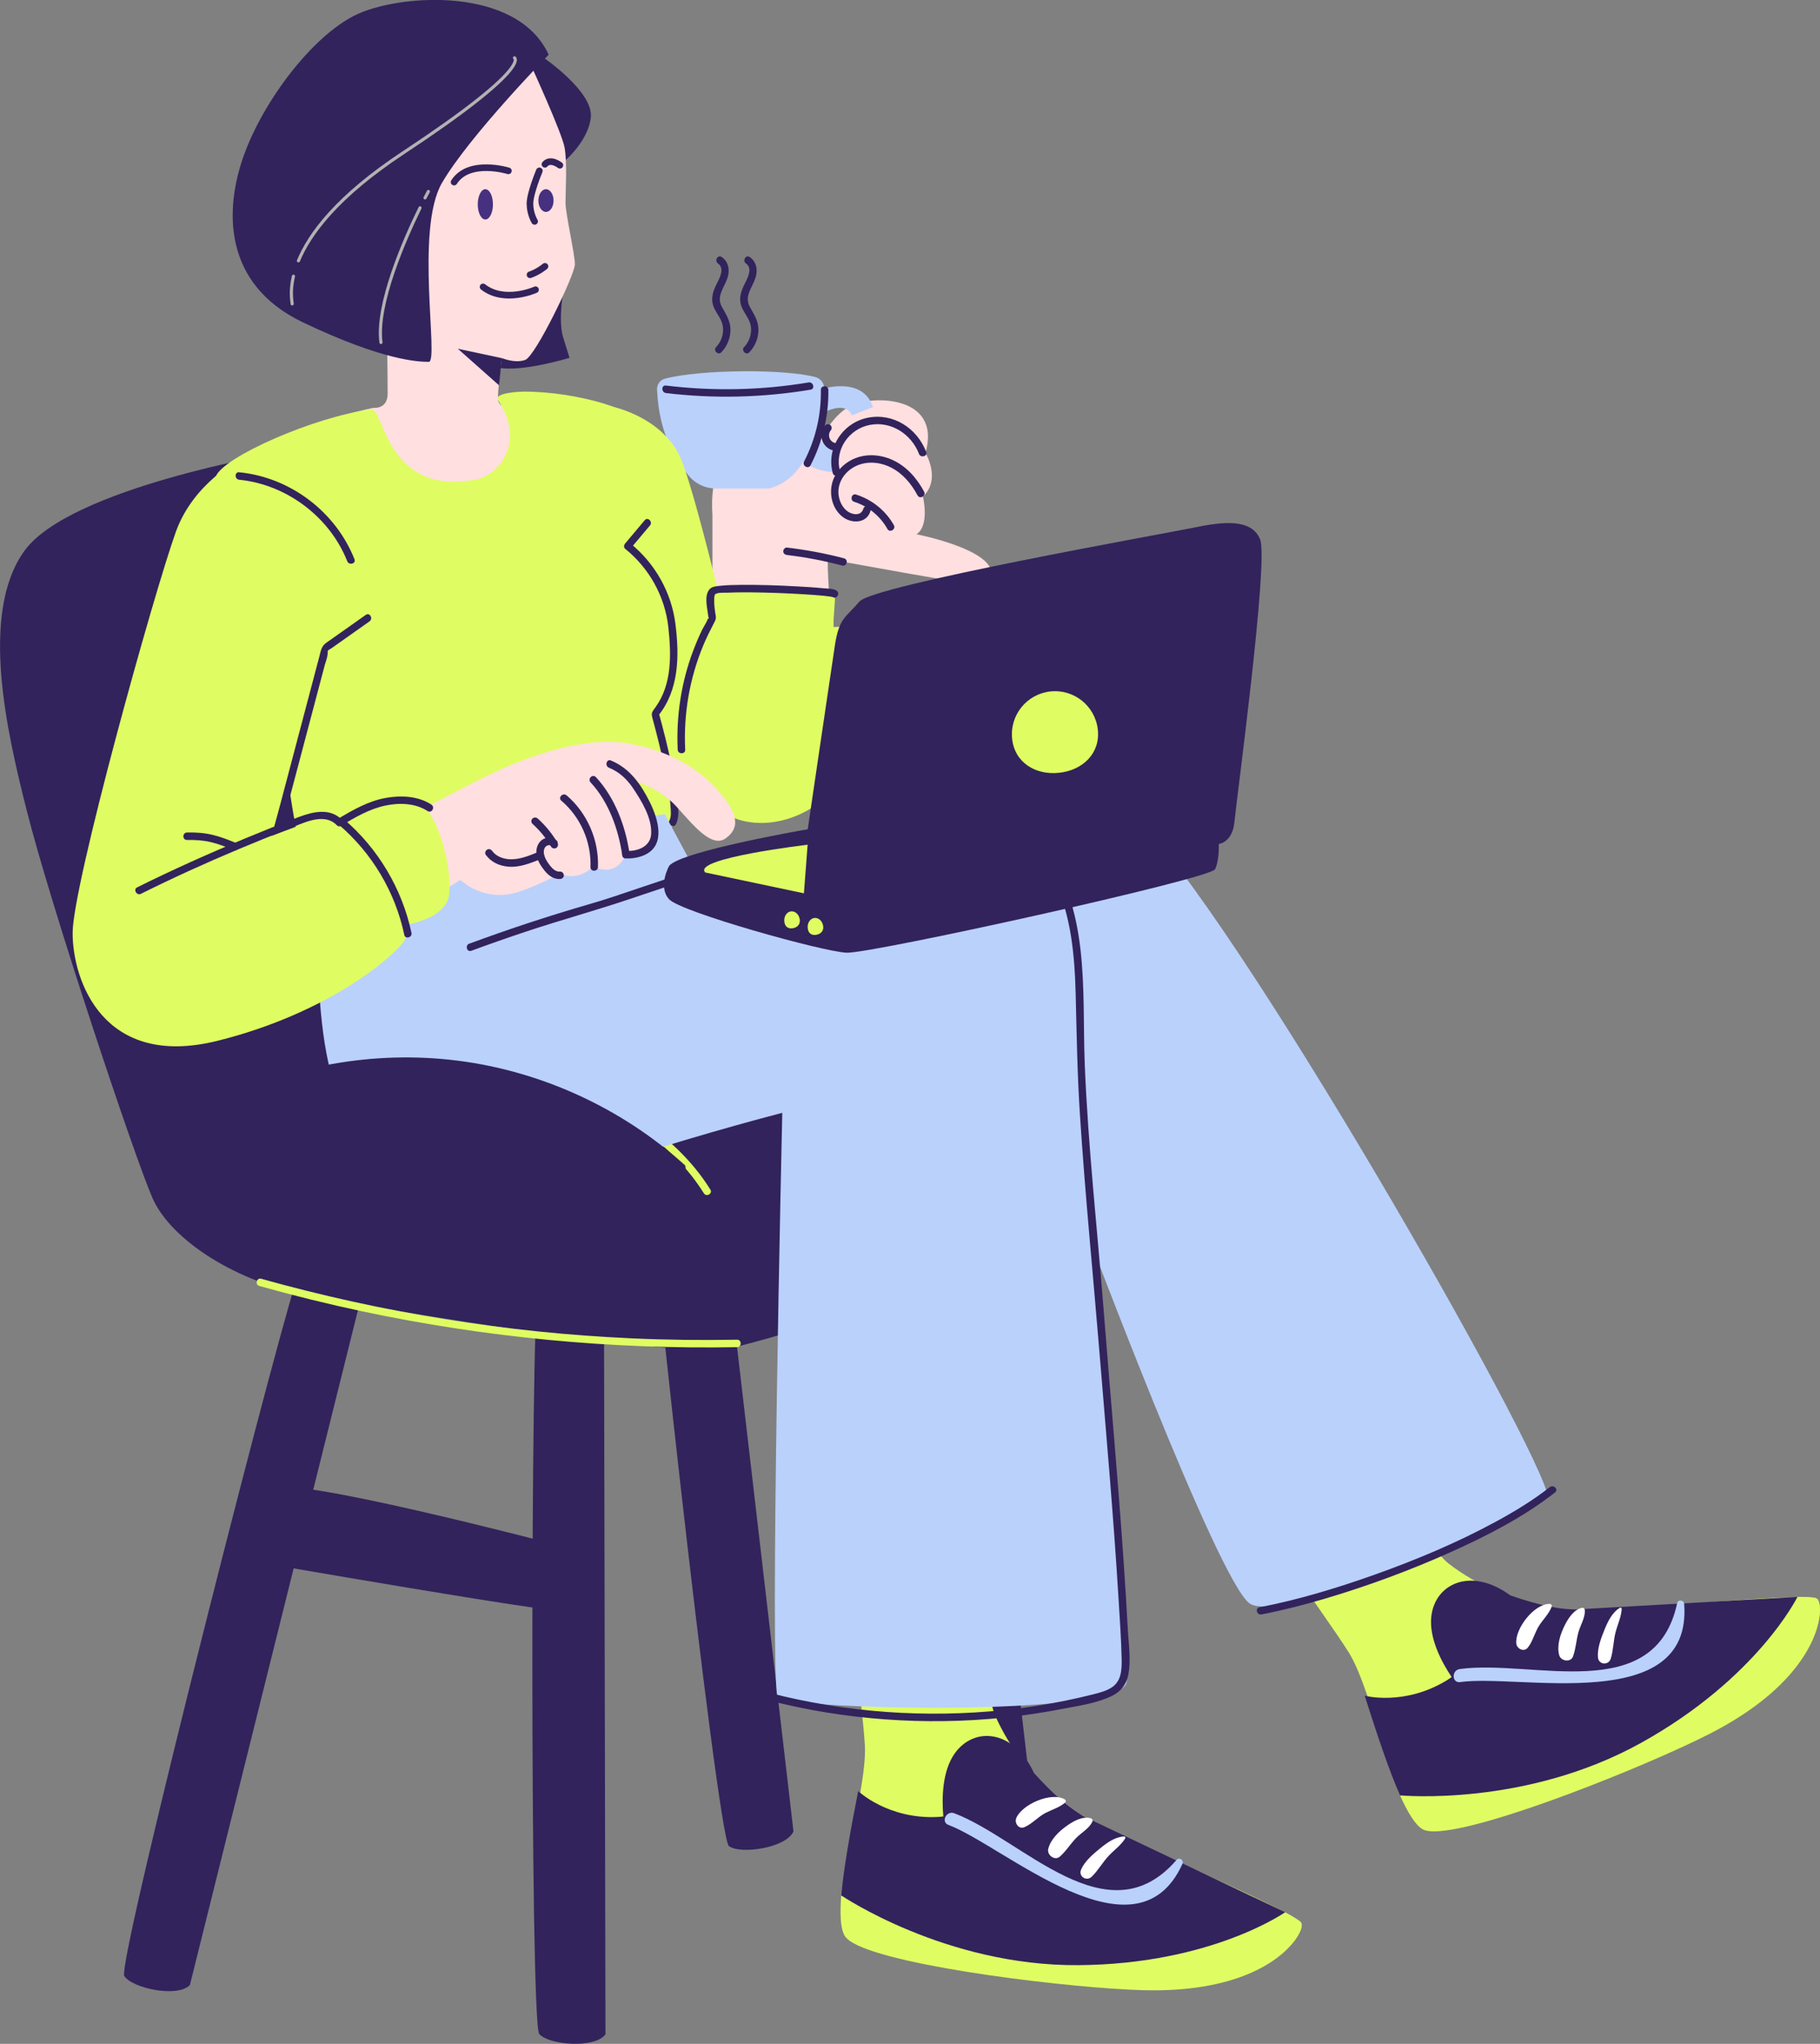 <svg width="220" height="247" viewBox="0 0 220 247" fill="none" xmlns="http://www.w3.org/2000/svg">
<rect x="0" y="0" width="220" height="247" fill="#808080" stroke="none"/>
<g clip-path="url(#clip0_15342_185995)">
<path d="M65.53 6.844C65.53 6.844 71.756 11.029 71.416 14.196C71.076 17.362 67.678 19.964 67.678 19.964C67.678 19.964 63.036 8.759 62.696 8.651C62.356 8.543 65.523 6.844 65.523 6.844H65.53Z" fill="#32235C"/>
<path d="M68.388 33.411C68.388 33.411 67.311 38.327 68.077 40.785L68.844 43.243C68.844 43.243 61.772 45.397 59.472 44.168C57.166 42.939 56.862 42.173 56.862 42.173C56.862 42.173 65.778 32.182 68.388 33.418V33.411Z" fill="#32235C"/>
<path d="M64.17 7.857C64.17 7.857 67.909 16.004 68.241 17.811C68.581 19.618 68.357 23.131 68.357 24.483C68.357 25.835 69.492 30.707 69.492 31.951C69.492 33.194 64.742 43.04 63.49 43.495C62.247 43.951 60.663 43.271 60.663 43.271C60.663 43.271 60.099 47.486 60.208 48.389C60.323 49.293 63.151 50.536 63.151 50.536C63.151 50.536 66.889 57.888 66.094 60.491C65.298 63.093 62.355 65.58 57.041 64.9C51.719 64.221 49.231 62.522 47.763 58.112C46.953 55.684 39.477 53.638 39.007 51.946C38.623 50.566 45.16 49.286 45.16 49.286C45.16 49.286 46.859 49.488 46.859 47.565C46.859 45.642 46.744 36.476 46.744 36.476C46.744 36.476 45.16 20.637 50.027 14.182C54.893 7.734 62.478 4.792 64.177 7.842L64.17 7.857Z" fill="#FFDFDF"/>
<path d="M66.32 6.613C66.32 6.613 56.703 16.459 53.42 22.112C50.138 27.765 53.081 43.727 51.837 43.727C50.593 43.727 46.363 43.604 36.63 38.963C26.898 34.322 27.122 25.271 29.501 18.707C31.88 12.144 37.686 4.459 42.892 1.857C48.099 -0.746 62.474 -1.765 66.32 6.606V6.613Z" fill="#32235C"/>
<path d="M50.773 25.117C48.966 28.804 45.437 36.756 46.052 41.39" stroke="#B2B2B2" stroke-width="0.381" stroke-linecap="round" stroke-linejoin="round"/>
<path d="M51.781 23.141C51.781 23.141 51.629 23.423 51.376 23.914" stroke="#B2B2B2" stroke-width="0.381" stroke-linecap="round" stroke-linejoin="round"/>
<path d="M35.469 33.383C35.02 35.313 35.317 36.491 35.317 36.723" stroke="#B2B2B2" stroke-width="0.381" stroke-linecap="round" stroke-linejoin="round"/>
<path d="M62.193 6.992C62.193 6.992 64.304 8.199 48.758 18.457C40.724 23.756 37.405 28.296 36.075 31.52" stroke="#B2B2B2" stroke-width="0.381" stroke-linecap="round" stroke-linejoin="round"/>
<path d="M65.195 20.648C65.195 20.648 64.06 23.366 64.06 24.61C64.06 25.853 64.624 26.757 64.624 26.757" stroke="#32235C" stroke-width="0.8" stroke-linecap="round" stroke-linejoin="round"/>
<path d="M65.875 32.188C65.875 32.188 65.08 32.867 64.067 33.207" stroke="#32235C" stroke-width="0.8" stroke-linecap="round" stroke-linejoin="round"/>
<path d="M64.734 35.012C64.734 35.012 60.996 36.71 58.393 34.672" stroke="#32235C" stroke-width="0.8" stroke-linecap="round" stroke-linejoin="round"/>
<path d="M61.453 20.646C61.453 20.646 56.702 19.179 54.888 22.006" stroke="#32235C" stroke-width="0.8" stroke-linecap="round" stroke-linejoin="round"/>
<path d="M67.68 19.97C67.68 19.97 66.544 19.066 65.872 19.854" stroke="#32235C" stroke-width="0.8" stroke-linecap="round" stroke-linejoin="round"/>
<path d="M60.664 43.283L55.342 42.148L60.324 46.565L60.664 43.283Z" fill="#32235C"/>
<path d="M86.124 62.244C86.124 62.244 85.662 57.835 87.513 55.521C89.371 53.201 98.959 53.591 98.959 53.591C98.959 53.591 100.427 50.266 102.828 49.03C105.228 47.794 113.884 47.635 111.873 54.748C111.873 54.748 113.804 57.914 111.563 60.003C111.563 60.003 112.416 63.48 110.789 64.565C110.789 64.565 119.994 66.358 119.842 69.372C119.69 72.387 115.662 70.29 112.799 69.828C109.936 69.365 100.347 67.587 100.116 67.587C99.885 67.587 100.427 74.7 100.427 74.7H86.117V62.252L86.124 62.244Z" fill="#FFDFDF"/>
<path d="M99.167 47.078C99.319 46.984 103.939 45.524 105.357 48.785L105.516 49.197L102.956 50.209C102.956 50.209 102.493 48.134 98.885 50.209L99.167 47.078Z" fill="#BAD1FC"/>
<path d="M99.641 47.1C99.402 49.927 98.252 57.712 92.966 59.035H86.531C85.258 59.035 84.051 58.471 83.248 57.481C81.889 55.811 79.662 52.703 79.423 47.078C79.394 46.471 79.792 45.915 80.377 45.763C84.774 44.613 94.998 44.592 98.585 45.575C99.257 45.763 99.691 46.406 99.633 47.1H99.641Z" fill="#BAD1FC"/>
<path d="M110.912 59.867C110.167 58.464 109.126 57.214 107.687 56.491C106.262 55.775 104.527 55.666 103.131 56.498C101.902 57.228 101.121 58.601 101.403 60.04C101.533 60.719 101.881 61.377 102.452 61.797C103.037 62.223 104.093 62.382 104.354 61.493C104.513 60.936 105.388 61.175 105.228 61.732C104.773 63.315 102.878 63.307 101.787 62.411C100.687 61.508 100.268 59.982 100.536 58.616C100.81 57.192 101.909 56.021 103.211 55.45C104.693 54.799 106.378 54.915 107.839 55.565C109.553 56.324 110.832 57.785 111.7 59.411C111.975 59.924 111.194 60.38 110.919 59.867H110.912Z" fill="#32235C"/>
<path d="M103.493 59.772C105.41 60.379 107.066 61.709 108.049 63.466C108.331 63.972 107.55 64.427 107.268 63.922C106.4 62.367 104.947 61.182 103.248 60.639C102.698 60.466 102.929 59.591 103.486 59.765L103.493 59.772Z" fill="#32235C"/>
<path d="M98.05 51.953C98.05 51.953 98.665 53.659 100.892 53.883L101.102 57.049C101.102 57.049 97.71 57.222 96.517 54.801C95.324 52.379 98.05 51.945 98.05 51.945V51.953Z" fill="#BAD1FC"/>
<path d="M111.084 54.843C110.173 52.465 107.7 50.852 105.141 51.351C102.588 51.85 100.846 54.38 101.54 56.939C101.692 57.503 100.824 57.742 100.665 57.178C99.84 54.163 101.865 51.084 104.895 50.484C107.975 49.869 110.853 51.749 111.952 54.604C112.162 55.146 111.287 55.385 111.077 54.843H111.084Z" fill="#32235C"/>
<path d="M97.982 47.093C92.197 48.054 86.319 48.206 80.498 47.498C79.927 47.425 79.919 46.522 80.498 46.594C86.239 47.288 92.038 47.172 97.743 46.218C98.315 46.124 98.561 46.992 97.982 47.093Z" fill="#32235C"/>
<path d="M100.13 47.116C100.181 50.282 99.429 53.42 97.976 56.232C97.708 56.745 96.927 56.29 97.195 55.776C98.583 53.102 99.277 50.131 99.227 47.116C99.219 46.538 100.123 46.531 100.13 47.116Z" fill="#32235C"/>
<path d="M100.701 54.432C100.086 54.28 99.594 53.81 99.385 53.218C99.161 52.596 99.349 51.895 99.768 51.396C99.92 51.215 100.252 51.23 100.404 51.396C100.578 51.591 100.571 51.844 100.404 52.032C100.346 52.097 100.426 51.989 100.404 52.032C100.39 52.054 100.368 52.083 100.354 52.104C100.325 52.148 100.303 52.198 100.281 52.242C100.252 52.292 100.318 52.14 100.281 52.242C100.274 52.263 100.267 52.285 100.26 52.307C100.245 52.364 100.231 52.422 100.216 52.473C100.195 52.56 100.216 52.415 100.216 52.473C100.216 52.495 100.216 52.516 100.216 52.545C100.216 52.603 100.216 52.661 100.216 52.719C100.216 52.733 100.216 52.74 100.216 52.755C100.216 52.791 100.216 52.776 100.216 52.719C100.216 52.719 100.231 52.784 100.231 52.791C100.245 52.849 100.26 52.899 100.274 52.957C100.296 53.03 100.274 52.943 100.267 52.943C100.267 52.943 100.296 53.008 100.303 53.015C100.325 53.059 100.354 53.102 100.375 53.145C100.375 53.145 100.44 53.232 100.397 53.181C100.361 53.131 100.419 53.203 100.426 53.21C100.462 53.246 100.491 53.283 100.534 53.319C100.549 53.333 100.578 53.362 100.6 53.377C100.556 53.355 100.556 53.34 100.6 53.377C100.643 53.406 100.686 53.434 100.73 53.456C100.751 53.471 100.78 53.478 100.802 53.492C100.701 53.456 100.853 53.521 100.802 53.492C100.853 53.507 100.91 53.528 100.961 53.543C101.192 53.601 101.352 53.868 101.279 54.099C101.2 54.338 100.968 54.475 100.722 54.417L100.701 54.432Z" fill="#32235C"/>
<path d="M89.959 41.93C90.566 41.287 90.87 40.405 90.769 39.523C90.667 38.598 90.009 37.94 89.662 37.116C89.272 36.183 89.532 35.301 89.951 34.434C90.291 33.74 91.065 32.46 90.176 31.846C89.698 31.513 90.154 30.733 90.631 31.065C91.456 31.636 91.622 32.648 91.325 33.566C90.942 34.766 89.937 35.778 90.631 37.065C91.13 37.983 91.672 38.742 91.68 39.834C91.68 40.853 91.289 41.829 90.588 42.566C90.19 42.993 89.547 42.35 89.951 41.93H89.959Z" fill="#32235C"/>
<path d="M86.576 41.93C87.183 41.287 87.487 40.405 87.386 39.523C87.285 38.598 86.626 37.94 86.279 37.116C85.889 36.183 86.149 35.301 86.569 34.434C86.909 33.74 87.682 32.46 86.793 31.846C86.316 31.513 86.771 30.733 87.248 31.065C88.073 31.636 88.239 32.648 87.943 33.566C87.559 34.766 86.554 35.778 87.248 37.065C87.747 37.983 88.29 38.742 88.297 39.834C88.297 40.853 87.906 41.829 87.205 42.566C86.807 42.993 86.164 42.35 86.569 41.93H86.576Z" fill="#32235C"/>
<path d="M101.791 68.343C99.607 67.764 97.38 67.338 95.131 67.07C94.885 67.042 94.683 66.883 94.683 66.622C94.683 66.398 94.893 66.145 95.131 66.174C97.46 66.449 99.766 66.875 102.029 67.475C102.593 67.627 102.355 68.495 101.791 68.35V68.343Z" fill="#32235C"/>
<path d="M190.752 194.491C189.848 194.434 188.893 194.65 187.917 194.491C183.47 193.754 178.495 191.614 175.061 188.918C170.867 185.621 165.856 168.865 164.467 166.414C158.986 167.86 154.575 170.52 147.251 176.39C146.903 177.005 160.295 195.294 163.043 199.704C166.022 204.489 168.668 218.983 171.922 220.964C175.176 222.945 198.438 213.655 206.71 209.412C219.567 202.812 220.651 194.904 219.74 193.291C219.118 192.185 195.763 194.817 190.752 194.499V194.491Z" fill="#DFFD62"/>
<path d="M219.282 193.07C218.718 192.998 218.204 192.99 217.264 192.99C217.105 193.308 212.159 202.735 198.348 210.427C184.298 218.248 169.229 216.969 169.229 216.969C170.111 218.928 171.037 220.504 171.934 221.046C172.035 221.111 172.158 221.154 172.295 221.198C172.577 221.285 172.932 221.321 173.351 221.321C179.425 221.321 199.23 213.34 206.729 209.494C216.613 204.427 219.448 198.665 219.925 195.47C220.128 193.814 219.86 193.142 219.282 193.063V193.07Z" fill="#DFFD62"/>
<path d="M213.101 193.222L190.758 194.487C188.451 194.566 185.631 193.865 182.565 192.802C177.829 189.325 173.483 191.364 173.02 195.318C172.709 197.949 174.257 200.855 175.472 202.67C175.276 202.807 175.088 202.945 174.886 203.068C169.745 206.205 164.965 204.925 164.965 204.925C166.44 209.566 167.901 213.962 169.239 216.969C169.239 216.969 184.366 218.415 198.415 210.6C212.465 202.786 217.273 192.983 217.273 192.983L213.101 193.222Z" fill="#32235C"/>
<path d="M196.031 194.416C195.981 195.385 195.54 196.303 195.294 197.236C195.019 198.284 195.026 199.419 194.708 200.445C194.448 201.291 193.247 201.205 193.161 200.301C193.059 199.188 193.551 197.937 193.963 196.918C194.354 195.949 194.889 194.85 195.807 194.301C195.894 194.25 196.031 194.301 196.031 194.416Z" fill="white"/>
<path d="M191.572 194.574C191.644 195.441 191.037 196.41 190.806 197.227C190.531 198.203 190.495 199.243 190.14 200.19C189.858 200.942 188.673 200.747 188.477 200.039C188.159 198.875 188.6 197.523 189.114 196.475C189.54 195.615 190.249 194.465 191.276 194.299C191.435 194.277 191.565 194.436 191.572 194.581V194.574Z" fill="white"/>
<path d="M187.583 194.118C187.294 194.949 186.585 195.65 186.101 196.373C185.522 197.233 185.313 198.332 184.676 199.12C184.206 199.698 183.353 199.25 183.288 198.614C183.115 196.828 185.443 193.792 187.337 193.828C187.475 193.828 187.627 193.966 187.576 194.118H187.583Z" fill="white"/>
<path d="M203.58 193.818C204.614 207.379 183.645 202.261 176.501 203.28C175.495 203.425 175.445 201.842 176.45 201.704C185.235 200.49 200.052 206.208 202.734 193.745C202.835 193.261 203.544 193.348 203.58 193.825V193.818Z" fill="#BAD1FC"/>
<path d="M107.897 141.935C107.231 142.766 116.624 227.974 118.042 229.008C119.459 230.041 124.976 229.232 125.844 227.229L115.699 140.156L107.897 141.935Z" fill="#32235C"/>
<path d="M81.142 93.142C83.102 95.159 86.912 98.455 89.638 99.156C93.926 100.262 98.619 98.188 101.417 94.746C104.216 91.305 105.315 86.751 105.358 82.327C105.373 80.802 105.264 79.219 104.527 77.881C103.789 76.544 102.285 75.525 100.788 75.792C100.651 74.932 101.034 72.611 100.897 71.751C100.897 71.751 84.338 71.151 83.774 71.751C83.21 72.351 81.149 93.142 81.149 93.142H81.142Z" fill="#DFFD62"/>
<path d="M74.206 49.195C74.206 49.195 80.215 50.482 82.319 55.47C84.423 60.458 89.875 84.234 89.875 84.234L83.497 94.463L70.829 84.726L74.198 49.195H74.206Z" fill="#DFFD62"/>
<path d="M33.523 54.764C33.523 54.764 8.468 58.964 2.958 66.562C-2.552 74.16 0.927 88.762 3.168 97.704C6.082 109.336 16.242 139.813 18.44 144.801C20.638 149.789 28.483 155.023 37.884 156.686C47.284 158.356 82.079 164.305 88.464 162.881C94.849 161.457 137.583 148.886 140.447 140.565C143.31 132.252 140.447 127.257 138.473 124.647C136.491 122.03 82.18 121.857 82.18 121.857C82.18 121.857 73.734 59.044 69.888 54.764C68.282 52.979 66.409 65.796 59.251 66.056C49.279 66.417 33.516 54.75 33.516 54.75L33.523 54.764Z" fill="#32235C"/>
<path d="M65.002 157C64.171 157.658 64.04 244.485 65.183 245.808C66.325 247.138 71.886 247.601 73.188 245.851L73.007 157.043L65.002 157Z" fill="#32235C"/>
<path d="M36.208 153.742C35.297 154.284 14.06 237.345 15.022 238.806C15.983 240.273 21.436 241.459 22.954 239.89L44.141 154.827L36.208 153.742Z" fill="#32235C"/>
<path d="M77.967 136.028C77.302 136.86 86.695 222.068 88.112 223.101C89.529 224.135 95.046 223.326 95.914 221.323L85.769 134.25L77.967 136.028Z" fill="#32235C"/>
<path d="M77.271 51.398L76.086 66.073C76.086 66.073 81.53 70.302 82.203 75.319C83.194 82.722 77.59 88.179 77.59 88.179C77.59 88.179 83.157 98.849 81.089 99.999C79.021 101.148 38.304 107.083 36.995 104.625C35.694 102.167 34.262 89.979 34.262 89.979C34.262 89.979 25.173 59.914 26.091 57.572C27.002 55.222 37.95 50.379 44.863 49.468C46.439 49.258 46.605 59.849 57.242 57.998C60.293 57.623 63.605 53.415 60.214 48.377C59.577 47.437 63.005 47.328 63.243 47.328C69.896 47.3 77.546 49.743 77.271 51.391V51.398Z" fill="#DFFD62"/>
<path d="M78.568 63.5C77.78 64.439 76.992 65.379 76.203 66.312V65.676C79.175 68.076 81.156 71.582 81.641 75.377C82.133 79.244 82.104 83.415 79.508 86.567C79.544 86.423 79.587 86.271 79.624 86.126C80.195 88.165 80.701 90.225 81.142 92.293C81.453 93.76 81.735 95.235 81.894 96.724C81.988 97.628 82.147 98.77 81.699 99.616C81.424 100.129 80.643 99.674 80.918 99.16C81.178 98.669 81.084 97.939 81.048 97.411C80.99 96.464 80.838 95.531 80.679 94.599C80.325 92.603 79.862 90.623 79.363 88.656C79.204 88.028 79.038 87.399 78.864 86.77C78.691 86.141 78.821 86.047 79.255 85.44C81.251 82.671 81.142 79.035 80.788 75.796C80.376 72.066 78.481 68.668 75.567 66.319C75.365 66.16 75.422 65.849 75.567 65.683C76.355 64.743 77.143 63.803 77.931 62.871C78.308 62.422 78.944 63.066 78.568 63.507V63.5Z" fill="#32235C"/>
<path d="M131.35 219.673C130.583 219.188 129.643 218.921 128.862 218.314C125.319 215.53 121.986 211.265 120.265 207.246C118.168 202.345 121.827 185.241 121.783 182.422C116.281 181.055 111.139 181.272 101.891 182.906C101.291 183.275 104.256 205.75 104.545 210.933C104.856 216.564 100.214 230.538 102.122 233.841C104.024 237.145 128.891 240.16 138.19 240.413C152.63 240.803 157.381 234.384 157.359 232.533C157.345 231.261 135.594 222.355 131.357 219.673H131.35Z" fill="#DFFD62"/>
<path d="M157.068 232.135C156.612 231.803 156.164 231.543 155.34 231.102C155.051 231.304 146.178 237.203 130.372 237.311C114.297 237.427 101.687 229.07 101.687 229.07C101.52 231.21 101.578 233.039 102.106 233.943C102.164 234.044 102.251 234.145 102.352 234.246C102.554 234.456 102.851 234.658 103.219 234.861C108.541 237.781 129.757 240.29 138.174 240.514C149.273 240.817 154.53 237.123 156.482 234.55C157.458 233.191 157.545 232.475 157.075 232.128L157.068 232.135Z" fill="#DFFD62"/>
<path d="M151.57 229.298L131.359 219.683C129.299 218.642 127.158 216.676 124.989 214.269C122.509 208.948 117.715 208.644 115.408 211.898C113.875 214.059 113.839 217.348 114.027 219.517C113.796 219.539 113.557 219.575 113.326 219.582C107.309 219.864 103.737 216.452 103.737 216.452C102.805 221.23 101.973 225.784 101.698 229.066C101.698 229.066 114.273 237.604 130.347 237.488C146.421 237.38 155.352 231.09 155.352 231.09L151.577 229.29L151.57 229.298Z" fill="#32235C"/>
<path d="M136.029 222.147C135.522 222.978 134.691 223.564 134.026 224.265C133.281 225.053 132.739 226.051 131.972 226.795C131.336 227.417 130.323 226.759 130.685 225.928C131.133 224.901 132.16 224.041 133.013 223.347C133.823 222.689 134.814 221.974 135.884 221.938C135.985 221.938 136.079 222.053 136.021 222.147H136.029Z" fill="white"/>
<path d="M132.044 220.147C131.69 220.942 130.692 221.498 130.099 222.106C129.39 222.828 128.863 223.725 128.096 224.383C127.482 224.903 126.541 224.166 126.708 223.45C126.99 222.279 128.024 221.303 128.978 220.631C129.766 220.074 130.938 219.409 131.914 219.763C132.066 219.821 132.102 220.024 132.044 220.154V220.147Z" fill="white"/>
<path d="M128.77 217.825C128.119 218.411 127.158 218.693 126.384 219.09C125.466 219.567 124.757 220.428 123.817 220.818C123.13 221.1 122.595 220.297 122.848 219.705C123.549 218.056 127.056 216.509 128.705 217.449C128.821 217.514 128.893 217.709 128.777 217.818L128.77 217.825Z" fill="white"/>
<path d="M142.934 225.245C137.323 237.635 121.386 223.076 114.64 220.538C113.692 220.184 114.408 218.767 115.348 219.129C123.642 222.281 133.888 234.411 142.225 224.767C142.551 224.392 143.129 224.804 142.927 225.245H142.934Z" fill="#BAD1FC"/>
<path d="M94.339 162.78C94.665 158.06 94.441 153.245 94.419 148.518C94.39 141.78 94.339 135.043 94.238 128.305C94.209 126.296 94.209 124.272 94.108 122.262C94.079 121.684 94.983 121.684 95.012 122.262C95.258 127.004 95.193 131.775 95.243 136.525C95.308 143.262 95.359 149.999 95.337 156.737C95.337 158.747 95.381 160.771 95.243 162.773C95.2 163.351 94.296 163.351 94.339 162.773V162.78Z" fill="#32235C"/>
<path d="M31.583 154.541C46.146 158.618 61.15 161.047 76.255 161.733C80.529 161.929 84.817 161.979 89.097 161.9C89.676 161.892 89.676 162.796 89.097 162.803C73.898 163.085 58.677 161.632 43.81 158.48C39.624 157.591 35.466 156.565 31.344 155.408C30.787 155.249 31.026 154.382 31.583 154.533V154.541Z" fill="#DFFD62"/>
<path d="M32.769 132.811C35.51 130.317 38.908 128.713 42.509 127.917C46.291 127.086 50.116 127.216 53.949 127.628C62.011 128.489 70.124 130.621 77.001 135.045C80.522 137.308 83.639 140.192 85.866 143.756C86.177 144.248 85.396 144.703 85.085 144.212C81.187 137.966 74.528 133.968 67.723 131.546C63.891 130.18 59.892 129.298 55.858 128.763C52.09 128.257 48.222 127.91 44.44 128.474C40.376 129.089 36.464 130.664 33.398 133.448C32.972 133.838 32.328 133.202 32.762 132.811H32.769Z" fill="#DFFD62"/>
<path d="M112.164 97.042C112.164 97.042 126.315 90.63 136.294 98.018C146.273 105.406 184.112 171.053 186.99 180.335C187.662 182.518 154.928 196.564 151.045 193.773C147.162 190.99 130.95 147.768 130.95 147.768L112.164 97.035V97.042Z" fill="#BAD1FC"/>
<path d="M38.715 104.046C38.491 105.354 37.154 128.111 42.063 134.364C46.973 140.617 66.026 143.14 75.709 139.989C85.391 136.837 94.56 134.487 94.56 134.487C94.56 134.487 92.969 203.777 94.025 205.151C95.102 206.56 135.27 207.587 136.166 203.351C137.063 199.107 129.745 116.849 128.726 109.432C126.715 94.728 112.912 96.542 107.069 98.01C102.499 99.159 83.12 103.518 83.12 103.518L80.358 98.393L38.723 104.046H38.715Z" fill="#BAD1FC"/>
<path d="M56.733 114.041C61.455 112.298 66.227 110.723 71.057 109.32C72.127 109.009 73.176 108.691 74.231 108.337C77.963 107.086 81.694 105.828 85.432 104.578C90.053 103.024 94.673 101.477 99.301 99.922C101.745 99.106 104.182 98.144 106.677 97.508C110.191 96.612 113.929 96.156 117.508 96.944C120.784 97.667 123.676 99.518 125.81 102.091C131.883 109.443 130.77 119.73 131.124 128.614C131.529 138.663 132.657 148.667 133.438 158.687C134.226 168.771 135.152 178.841 135.839 188.933C136.02 191.557 136.179 194.188 136.323 196.82C136.417 198.649 136.75 200.666 136.367 202.48C136.135 203.601 135.456 204.432 134.436 204.938C132.65 205.82 130.502 206.116 128.564 206.492C119.128 208.35 109.359 208.487 99.865 206.948C97.493 206.564 95.136 206.058 92.808 205.466C92.244 205.321 92.482 204.446 93.046 204.591C102.287 206.962 111.905 207.649 121.391 206.658C123.828 206.405 126.258 206.037 128.658 205.552C129.794 205.321 130.922 205.068 132.043 204.786C132.838 204.584 133.67 204.381 134.364 203.94C135.542 203.181 135.607 201.829 135.586 200.543C135.535 198.107 135.354 195.67 135.21 193.241C134.617 183.439 133.742 173.665 132.939 163.877C132.144 154.147 131.168 144.417 130.539 134.672C130.22 129.814 130.148 124.971 130.025 120.106C129.902 115.479 129.49 110.73 127.502 106.486C125.94 103.154 123.394 100.24 120.003 98.708C116.735 97.233 113.025 97.212 109.547 97.812C106.64 98.31 103.914 99.322 101.13 100.255C96.799 101.708 92.461 103.168 88.122 104.621C84.087 105.973 80.045 107.332 76.01 108.684C71.896 110.065 67.709 111.207 63.595 112.58C61.375 113.318 59.17 114.091 56.971 114.901C56.422 115.103 56.191 114.229 56.733 114.026V114.041Z" fill="#32235C"/>
<path d="M152.259 194.237C156.967 193.326 161.587 191.924 166.107 190.319C171.132 188.533 176.085 186.459 180.778 183.914C183.056 182.678 185.297 181.326 187.337 179.721C187.792 179.367 188.436 180.003 187.973 180.357C184.155 183.35 179.773 185.591 175.362 187.572C170.452 189.777 165.376 191.649 160.213 193.182C157.668 193.933 155.094 194.598 152.491 195.104C151.92 195.213 151.681 194.345 152.252 194.23L152.259 194.237Z" fill="#32235C"/>
<path d="M81.921 90.592C81.726 86.529 82.355 82.452 83.787 78.65C84.105 77.811 84.452 76.987 84.835 76.184C85.052 75.729 85.428 75.23 85.566 74.753C85.573 74.724 85.645 74.862 85.667 74.753C85.681 74.681 85.616 74.522 85.609 74.457C85.522 73.524 85.088 72.093 85.725 71.262C86.014 70.878 86.542 70.85 86.983 70.799C87.829 70.705 88.682 70.691 89.528 70.683C91.799 70.662 94.076 70.741 96.34 70.864C97.417 70.922 98.495 70.987 99.572 71.095C100.027 71.139 100.707 71.11 101.112 71.37C101.597 71.681 101.148 72.469 100.657 72.151C100.729 72.194 100.505 72.115 100.389 72.1C100.114 72.064 99.847 72.028 99.572 71.999C98.776 71.919 97.981 71.869 97.186 71.818C95.082 71.688 92.977 71.609 90.873 71.587C89.933 71.58 89 71.58 88.06 71.623C87.648 71.645 86.838 71.565 86.469 71.796C86.354 71.869 86.491 71.746 86.441 71.825C86.311 72.021 86.339 72.447 86.332 72.664C86.332 73.228 86.412 73.784 86.506 74.341C86.571 74.71 86.535 74.854 86.347 75.209C85.869 76.127 85.407 77.045 85.009 77.999C83.353 81.982 82.615 86.291 82.825 90.599C82.854 91.177 81.95 91.177 81.921 90.599V90.592Z" fill="#32235C"/>
<path d="M80.891 104.631C80.891 104.631 79.481 107.132 80.877 108.672C82.272 110.212 99.431 115.012 102.345 115.135C105.259 115.258 146.345 106.207 146.88 105.043C147.423 103.879 147.321 101.993 147.321 101.993C147.321 101.993 148.992 101.848 149.223 99.282C149.454 96.715 153.381 67.734 152.318 65.175C151.255 62.616 147.784 63.043 144.292 63.766C140.799 64.489 105.57 70.727 103.893 72.694C102.215 74.66 101.427 74.638 100.913 78.043C100.4 81.448 97.638 100.214 97.638 100.214C97.638 100.214 82.272 102.867 80.891 104.638V104.631Z" fill="#32235C"/>
<path d="M132.703 88.168C133.021 91.024 130.902 93.077 128.039 93.388C125.183 93.706 122.666 92.166 122.348 89.311C122.03 86.455 124.091 83.882 126.954 83.564C129.81 83.246 132.385 85.306 132.703 88.168Z" fill="#DFFD62"/>
<path d="M85.26 105.44L97.177 107.956L97.625 102.086C97.625 102.086 83.597 103.727 85.253 105.44H85.26Z" fill="#DFFD62"/>
<path d="M96.681 111.164C96.746 111.786 96.291 112.126 95.77 112.184C95.25 112.241 94.874 111.988 94.808 111.367C94.743 110.745 95.105 110.196 95.618 110.138C96.139 110.08 96.609 110.535 96.681 111.157V111.164Z" fill="#DFFD62"/>
<path d="M99.509 111.961C99.575 112.583 99.119 112.923 98.598 112.98C98.078 113.038 97.702 112.785 97.637 112.164C97.572 111.542 97.933 110.992 98.447 110.935C98.967 110.877 99.437 111.332 99.509 111.954V111.961Z" fill="#DFFD62"/>
<path d="M28.917 55.508C28.86 55.638 23.378 58.37 21.26 64.262C18.555 71.787 8.779 106.978 8.779 112.747C8.779 118.516 12.489 129.2 26.264 125.788C40.038 122.376 48.115 115.19 48.99 113.477C49.865 111.771 40.32 98.405 39.446 98.614C38.571 98.831 32.837 101.007 32.837 101.007L40.935 72.814L28.917 55.508Z" fill="#DFFD62"/>
<path d="M22.612 100.608C23.639 100.579 24.659 100.651 25.656 100.882C26.647 101.114 27.594 101.49 28.534 101.873C28.759 101.967 28.918 102.176 28.852 102.429C28.795 102.639 28.527 102.841 28.296 102.747C27.385 102.371 26.459 102.003 25.497 101.771C24.55 101.547 23.581 101.49 22.605 101.511C22.026 101.526 22.026 100.622 22.605 100.608H22.612Z" fill="#32235C"/>
<path d="M33.2 99.778C34.993 92.982 36.794 86.194 38.587 79.399C38.789 78.64 38.826 78.12 39.44 77.679C40.011 77.274 40.583 76.876 41.154 76.471C42.173 75.748 43.193 75.033 44.213 74.31C44.69 73.97 45.138 74.758 44.668 75.091C43.721 75.763 42.774 76.428 41.826 77.1C41.241 77.512 40.655 77.932 40.062 78.344C39.946 78.43 39.7 78.532 39.621 78.654C39.635 78.633 39.599 79.088 39.592 79.117C39.556 79.515 39.375 79.948 39.267 80.339C37.531 86.903 35.796 93.459 34.06 100.023C33.908 100.587 33.041 100.349 33.185 99.785L33.2 99.778Z" fill="#32235C"/>
<path d="M28.915 57.073C35.083 57.687 40.564 61.83 42.849 67.584C43.066 68.126 42.191 68.357 41.974 67.823C39.855 62.473 34.642 58.548 28.915 57.977C28.343 57.919 28.336 57.015 28.915 57.073Z" fill="#32235C"/>
<path d="M43.196 101.985C43.196 101.985 57.405 94.286 61.23 92.667C66.089 90.614 71.433 89.132 75.793 89.819C80.153 90.505 84 92.501 86.481 95.19C89.38 98.327 89.438 100.084 87.724 101.313C86.01 102.542 83.754 99.664 81.73 97.431C79.705 95.197 76.473 94.279 76.473 94.279C76.473 94.279 79.279 98.913 79.134 101.096C78.989 103.279 77.442 103.893 75.649 103.279C75.649 103.279 74.658 106.127 71.722 104.71C71.722 104.71 70.052 106.575 67.637 105.592C67.637 105.592 65.229 106.958 62.626 107.804C60.377 108.534 57.919 108.108 56.046 106.662L55.633 106.344C55.633 106.344 46.443 112.286 45.836 111.231C45.228 110.175 43.189 101.978 43.189 101.978L43.196 101.985Z" fill="#FFDFDF"/>
<path d="M72.033 93.915C74.332 96.394 75.619 99.85 76.096 103.153C76.176 103.724 75.308 103.97 75.222 103.392C74.766 100.24 73.587 96.915 71.389 94.551C70.991 94.124 71.628 93.488 72.025 93.915H72.033Z" fill="#32235C"/>
<path d="M68.486 96.115C70.981 98.248 72.398 101.508 72.282 104.79C72.261 105.368 71.357 105.376 71.379 104.79C71.487 101.732 70.178 98.747 67.85 96.759C67.409 96.383 68.052 95.747 68.486 96.123V96.115Z" fill="#32235C"/>
<path d="M65 98.917C65.94 99.763 66.75 100.76 67.393 101.852C67.516 102.054 67.444 102.358 67.234 102.474C67.017 102.589 66.742 102.532 66.612 102.315C65.998 101.266 65.275 100.385 64.363 99.56C64.19 99.401 64.19 99.083 64.363 98.924C64.551 98.751 64.812 98.758 65 98.924V98.917Z" fill="#32235C"/>
<path d="M66.645 102.217C66.573 102.152 66.414 102.123 66.32 102.138C66.16 102.159 66.03 102.232 65.929 102.347C65.669 102.666 65.705 103.114 65.828 103.482C65.972 103.916 66.262 104.335 66.551 104.69C66.847 105.051 67.216 105.369 67.708 105.333C67.954 105.319 68.156 105.55 68.156 105.781C68.156 106.041 67.947 106.215 67.708 106.229C66.963 106.28 66.32 105.825 65.871 105.268C65.437 104.726 64.996 104.097 64.873 103.403C64.751 102.716 64.917 101.957 65.495 101.516C66.03 101.118 66.775 101.126 67.281 101.567C67.462 101.726 67.448 102.044 67.281 102.203C67.1 102.384 66.826 102.362 66.645 102.203V102.217Z" fill="#32235C"/>
<path d="M65.226 103.873C64.047 104.343 62.789 104.835 61.495 104.741C60.396 104.661 59.376 104.206 58.718 103.302C58.574 103.1 58.682 102.803 58.877 102.68C59.102 102.543 59.355 102.644 59.499 102.84C60.005 103.541 60.924 103.837 61.755 103.844C62.876 103.859 63.953 103.411 64.98 102.999C65.212 102.905 65.472 103.1 65.537 103.317C65.609 103.57 65.45 103.779 65.219 103.873H65.226Z" fill="#32235C"/>
<path d="M73.85 91.909C76.12 92.834 77.487 94.8 78.543 96.926C79.526 98.906 80.553 102.109 77.935 103.316C77.241 103.634 76.417 103.786 75.65 103.728C75.072 103.685 75.072 102.781 75.65 102.824C77.031 102.926 78.644 102.333 78.716 100.75C78.803 98.834 77.574 96.832 76.547 95.292C75.802 94.179 74.869 93.289 73.611 92.776C73.076 92.559 73.315 91.685 73.85 91.901V91.909Z" fill="#32235C"/>
<path d="M45.22 112.209C45.22 112.209 53.947 112.158 54.309 107.965C54.67 103.772 52.154 96.124 49.768 96.999C47.382 97.873 38.936 99.644 38.386 101.148C37.837 102.652 45.227 112.209 45.227 112.209H45.22Z" fill="#DFFD62"/>
<path d="M40.693 99.708C39.095 98.104 36.499 99.542 34.785 100.214C32.804 100.988 30.83 101.79 28.863 102.614C24.865 104.292 20.917 106.084 17.041 108.015C16.52 108.275 16.065 107.494 16.585 107.234C20.844 105.116 25.19 103.171 29.587 101.342C31.763 100.439 33.947 99.557 36.152 98.725C37.873 98.075 39.898 97.619 41.344 99.072C41.756 99.484 41.113 100.12 40.708 99.708H40.693Z" fill="#32235C"/>
<path d="M48.87 112.971C47.764 107.773 44.966 103.074 40.916 99.626C40.475 99.25 41.112 98.614 41.553 98.99C45.703 102.525 48.603 107.404 49.738 112.732C49.861 113.296 48.986 113.542 48.863 112.971H48.87Z" fill="#32235C"/>
<path d="M51.688 98.015C50.22 97.054 48.275 96.996 46.597 97.35C44.652 97.762 42.931 98.767 41.246 99.779C40.748 100.083 40.292 99.295 40.791 98.998C42.635 97.892 44.544 96.786 46.691 96.418C48.506 96.1 50.56 96.201 52.143 97.234C52.628 97.552 52.179 98.333 51.688 98.015Z" fill="#32235C"/>
<path d="M67.009 186.621C67.009 186.621 34.427 178.062 33.089 179.963C31.752 181.857 31.455 188.84 31.455 188.84C31.455 188.84 67.501 195.108 68.166 194.66C68.832 194.211 67.009 186.621 67.009 186.621Z" fill="#32235C"/>
<path d="M82.833 140.85C75.255 133.968 65.522 129.479 55.362 128.185C45.203 126.891 34.66 128.792 25.593 133.556C25.593 133.556 24.638 138.378 25.593 140.25C26.54 142.13 82.174 150.992 82.833 148.043C83.491 145.093 82.833 140.843 82.833 140.843V140.85Z" fill="#32235C"/>
<ellipse cx="0.917" cy="1.83" rx="0.917" ry="1.83" transform="matrix(-1 0 0 1 59.586 22.867)" fill="#463080"/>
<ellipse cx="0.917" cy="1.372" rx="0.917" ry="1.372" transform="matrix(-1 0 0 1 66.914 22.867)" fill="#463080"/>
</g>
<defs>
<clipPath id="clip0_15342_185995">
<rect width="220" height="247" fill="white" transform="matrix(-1 0 0 1 220 0)"/>
</clipPath>
</defs>
</svg>
